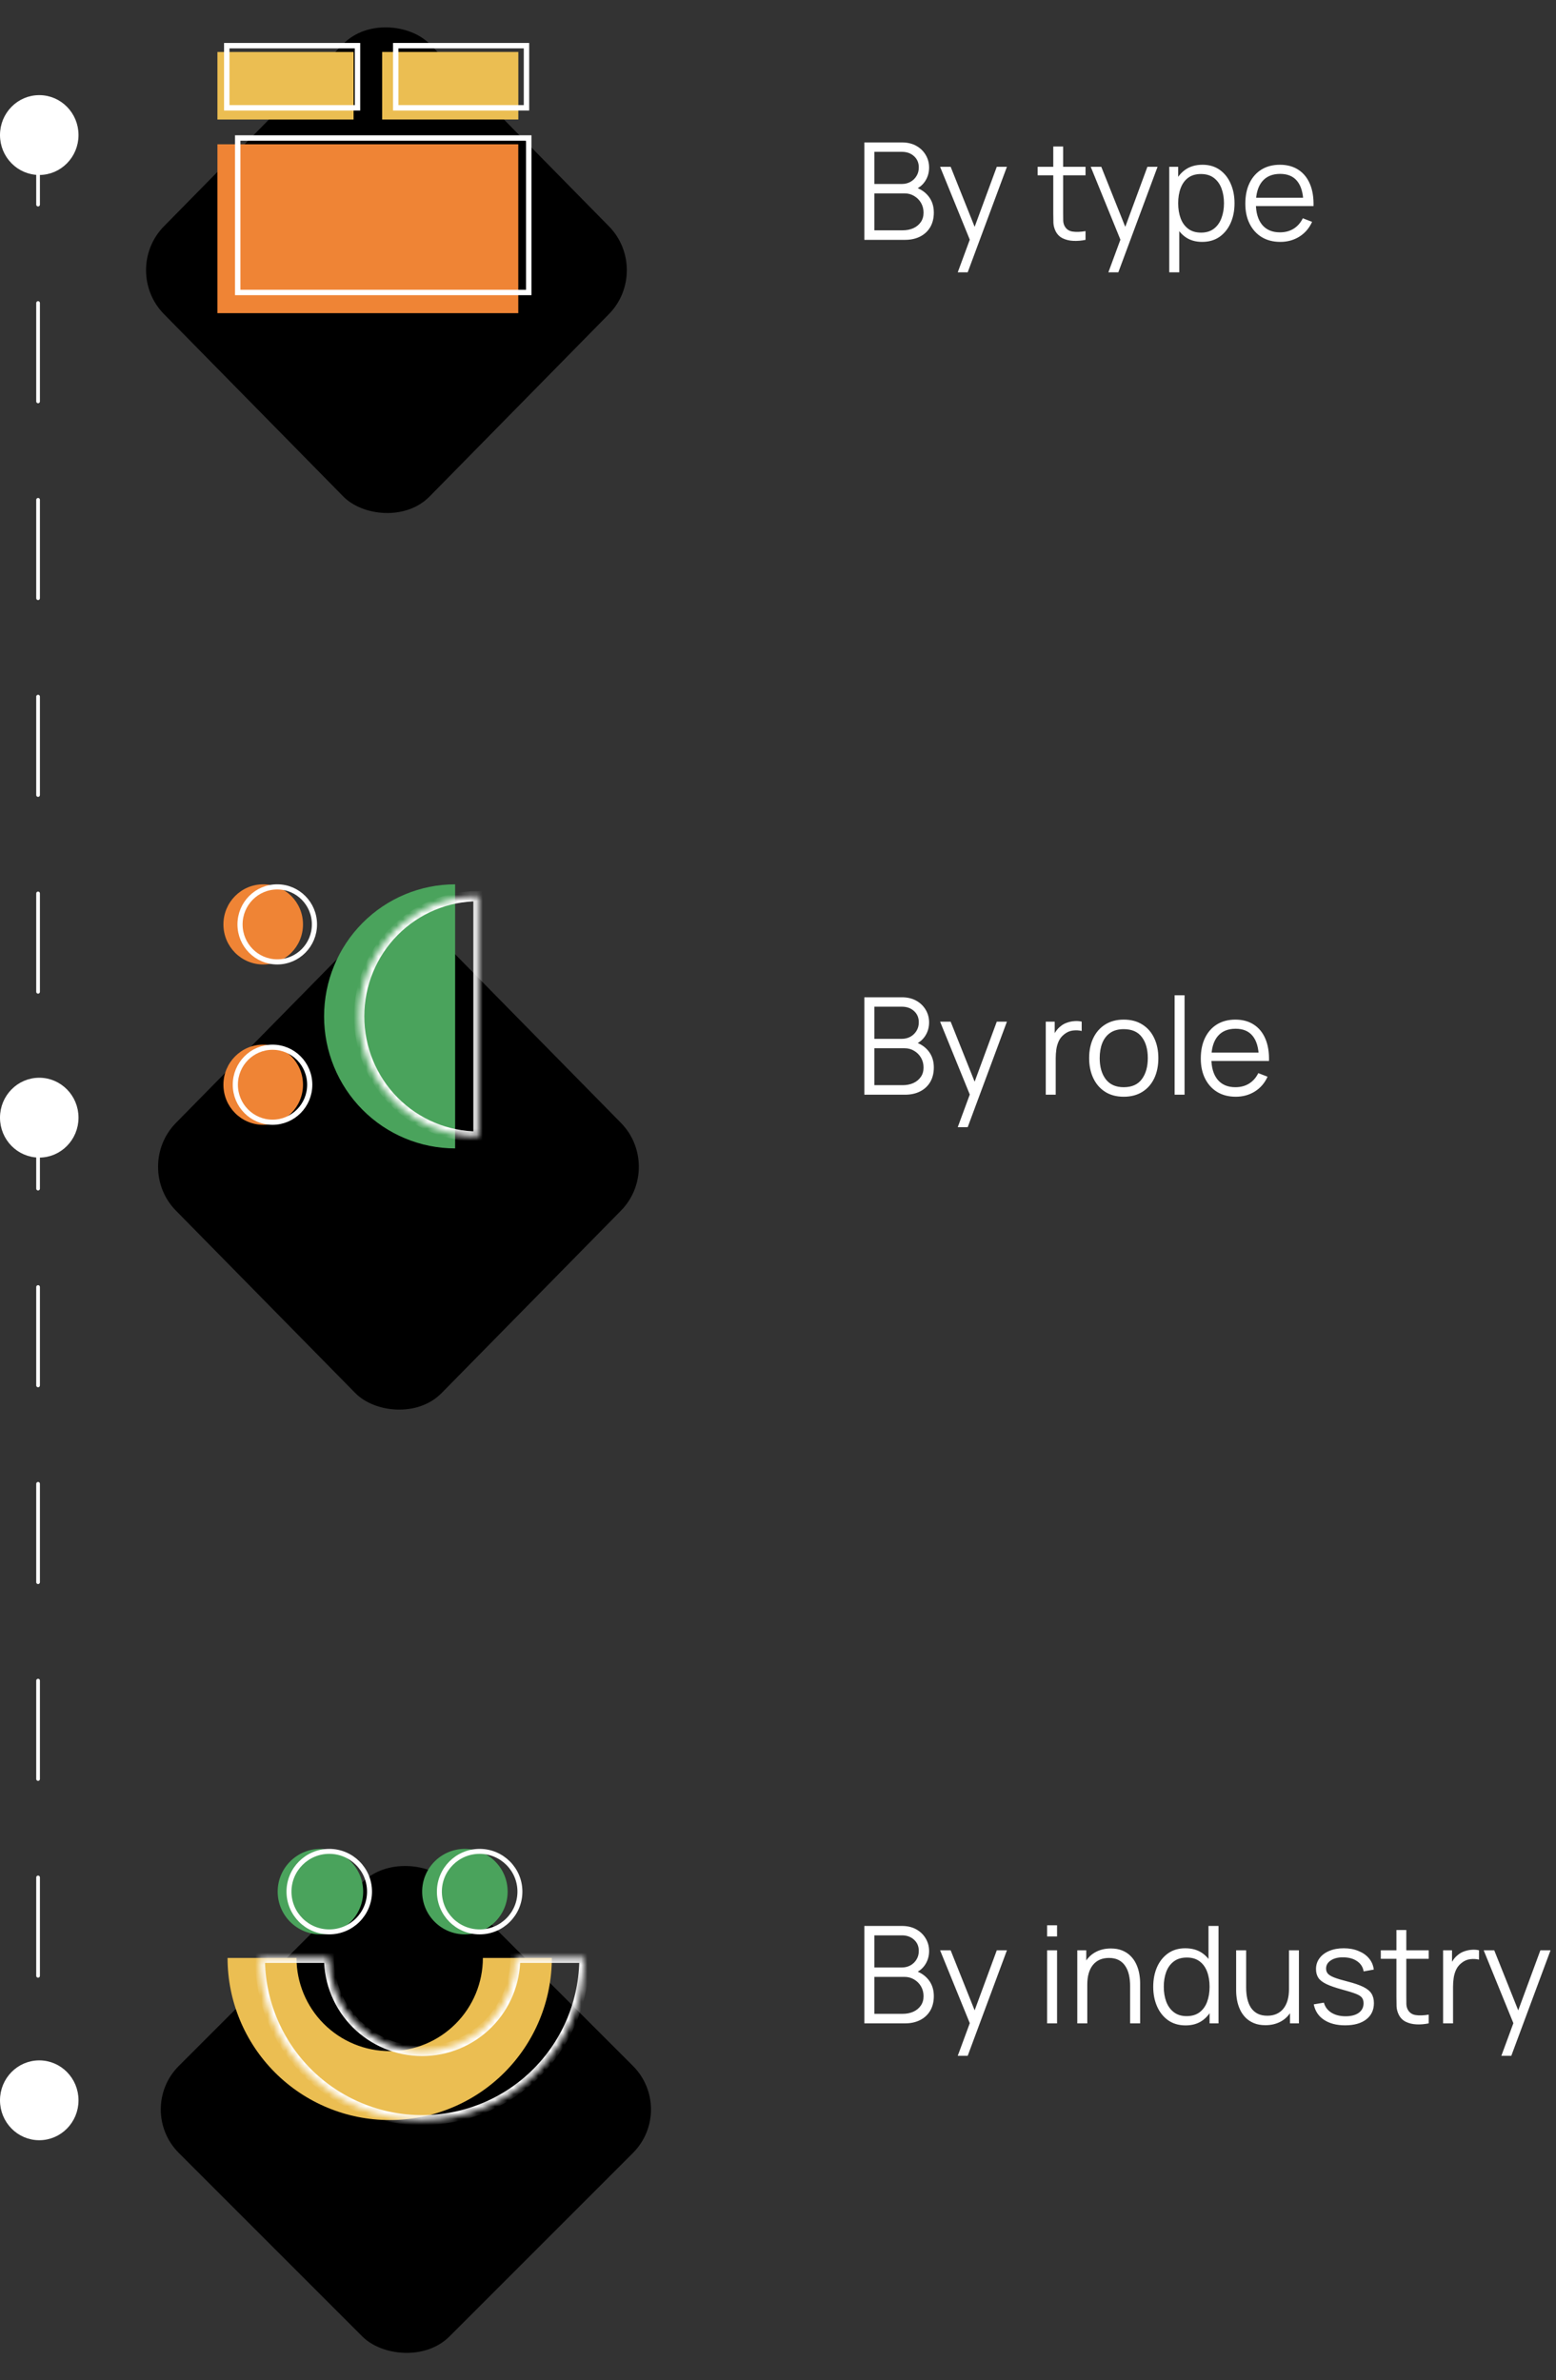 <svg width="253" height="387" viewBox="0 0 253 387" fill="none" xmlns="http://www.w3.org/2000/svg">
<rect x="0" y="0" width="253" height="387" fill="#333333" stroke="none"/>
<path d="M140.54 39V23.16H146.656C147.543 23.16 148.317 23.343 148.977 23.71C149.637 24.077 150.15 24.572 150.517 25.195C150.884 25.811 151.067 26.493 151.067 27.241C151.067 28.092 150.84 28.851 150.385 29.518C149.93 30.178 149.322 30.636 148.559 30.893L148.537 30.354C149.564 30.647 150.37 31.161 150.957 31.894C151.544 32.627 151.837 33.515 151.837 34.556C151.837 35.473 151.643 36.265 151.254 36.932C150.865 37.592 150.319 38.102 149.615 38.461C148.911 38.82 148.093 39 147.162 39H140.54ZM142.168 37.449H146.766C147.411 37.449 147.991 37.335 148.504 37.108C149.017 36.873 149.421 36.543 149.714 36.118C150.015 35.693 150.165 35.179 150.165 34.578C150.165 33.991 150.029 33.463 149.758 32.994C149.487 32.525 149.116 32.151 148.647 31.872C148.185 31.586 147.657 31.443 147.063 31.443H142.168V37.449ZM142.168 29.914H146.645C147.151 29.914 147.613 29.8 148.031 29.573C148.449 29.338 148.779 29.019 149.021 28.616C149.27 28.213 149.395 27.747 149.395 27.219C149.395 26.471 149.135 25.862 148.614 25.393C148.101 24.924 147.444 24.689 146.645 24.689H142.168V29.914ZM155.726 44.28L158.025 38.043L158.058 39.891L152.855 27.12H154.571L158.839 37.801H158.135L162.073 27.12H163.723L157.343 44.28H155.726ZM176.506 39C175.839 39.139 175.179 39.194 174.526 39.165C173.881 39.136 173.301 38.996 172.788 38.747C172.282 38.498 171.897 38.109 171.633 37.581C171.42 37.141 171.303 36.697 171.281 36.25C171.266 35.795 171.259 35.278 171.259 34.699V23.82H172.865V34.633C172.865 35.132 172.869 35.55 172.876 35.887C172.891 36.217 172.968 36.51 173.107 36.767C173.371 37.258 173.789 37.552 174.361 37.647C174.94 37.742 175.655 37.72 176.506 37.581V39ZM168.718 28.506V27.12H176.506V28.506H168.718ZM180.218 44.28L182.517 38.043L182.55 39.891L177.347 27.12H179.063L183.331 37.801H182.627L186.565 27.12H188.215L181.835 44.28H180.218ZM195.461 39.33C194.368 39.33 193.444 39.055 192.689 38.505C191.934 37.948 191.362 37.196 190.973 36.25C190.584 35.297 190.39 34.23 190.39 33.049C190.39 31.846 190.584 30.776 190.973 29.837C191.369 28.891 191.948 28.147 192.711 27.604C193.474 27.061 194.412 26.79 195.527 26.79C196.612 26.79 197.544 27.065 198.321 27.615C199.098 28.165 199.692 28.913 200.103 29.859C200.521 30.805 200.73 31.868 200.73 33.049C200.73 34.237 200.521 35.304 200.103 36.25C199.685 37.196 199.084 37.948 198.299 38.505C197.514 39.055 196.568 39.33 195.461 39.33ZM190.115 44.28V27.12H191.567V36.063H191.743V44.28H190.115ZM195.296 37.823C196.125 37.823 196.814 37.614 197.364 37.196C197.914 36.778 198.325 36.21 198.596 35.491C198.875 34.765 199.014 33.951 199.014 33.049C199.014 32.154 198.878 31.348 198.607 30.629C198.336 29.91 197.921 29.342 197.364 28.924C196.814 28.506 196.114 28.297 195.263 28.297C194.434 28.297 193.745 28.499 193.195 28.902C192.652 29.305 192.245 29.866 191.974 30.585C191.703 31.296 191.567 32.118 191.567 33.049C191.567 33.966 191.703 34.787 191.974 35.513C192.245 36.232 192.656 36.796 193.206 37.207C193.756 37.618 194.453 37.823 195.296 37.823ZM208.172 39.33C207.014 39.33 206.009 39.073 205.158 38.56C204.315 38.047 203.659 37.324 203.189 36.393C202.72 35.462 202.485 34.369 202.485 33.115C202.485 31.817 202.716 30.695 203.178 29.749C203.64 28.803 204.289 28.073 205.125 27.56C205.969 27.047 206.962 26.79 208.106 26.79C209.28 26.79 210.281 27.061 211.109 27.604C211.938 28.139 212.565 28.909 212.99 29.914C213.416 30.919 213.61 32.118 213.573 33.511H211.923V32.939C211.894 31.399 211.56 30.237 210.922 29.452C210.292 28.667 209.368 28.275 208.15 28.275C206.874 28.275 205.895 28.689 205.213 29.518C204.539 30.347 204.201 31.527 204.201 33.06C204.201 34.556 204.539 35.718 205.213 36.547C205.895 37.368 206.86 37.779 208.106 37.779C208.957 37.779 209.698 37.585 210.328 37.196C210.966 36.8 211.469 36.232 211.835 35.491L213.342 36.074C212.873 37.108 212.18 37.911 211.263 38.483C210.354 39.048 209.324 39.33 208.172 39.33ZM203.629 33.511V32.158H212.704V33.511H203.629Z" fill="white"/>
<path d="M140.54 178V162.16H146.656C147.543 162.16 148.317 162.343 148.977 162.71C149.637 163.077 150.15 163.572 150.517 164.195C150.884 164.811 151.067 165.493 151.067 166.241C151.067 167.092 150.84 167.851 150.385 168.518C149.93 169.178 149.322 169.636 148.559 169.893L148.537 169.354C149.564 169.647 150.37 170.161 150.957 170.894C151.544 171.627 151.837 172.515 151.837 173.556C151.837 174.473 151.643 175.265 151.254 175.932C150.865 176.592 150.319 177.102 149.615 177.461C148.911 177.82 148.093 178 147.162 178H140.54ZM142.168 176.449H146.766C147.411 176.449 147.991 176.335 148.504 176.108C149.017 175.873 149.421 175.543 149.714 175.118C150.015 174.693 150.165 174.179 150.165 173.578C150.165 172.991 150.029 172.463 149.758 171.994C149.487 171.525 149.116 171.151 148.647 170.872C148.185 170.586 147.657 170.443 147.063 170.443H142.168V176.449ZM142.168 168.914H146.645C147.151 168.914 147.613 168.8 148.031 168.573C148.449 168.338 148.779 168.019 149.021 167.616C149.27 167.213 149.395 166.747 149.395 166.219C149.395 165.471 149.135 164.862 148.614 164.393C148.101 163.924 147.444 163.689 146.645 163.689H142.168V168.914ZM155.726 183.28L158.025 177.043L158.058 178.891L152.855 166.12H154.571L158.839 176.801H158.135L162.073 166.12H163.723L157.343 183.28H155.726ZM170.038 178V166.12H171.49V168.98L171.204 168.606C171.336 168.254 171.508 167.931 171.721 167.638C171.934 167.337 172.165 167.092 172.414 166.901C172.722 166.63 173.081 166.424 173.492 166.285C173.903 166.138 174.317 166.054 174.735 166.032C175.153 166.003 175.534 166.032 175.879 166.12V167.638C175.446 167.528 174.973 167.502 174.46 167.561C173.947 167.62 173.474 167.825 173.041 168.177C172.645 168.485 172.348 168.855 172.15 169.288C171.952 169.713 171.82 170.168 171.754 170.652C171.688 171.129 171.655 171.602 171.655 172.071V178H170.038ZM182.712 178.33C181.531 178.33 180.523 178.062 179.687 177.527C178.851 176.992 178.209 176.251 177.762 175.305C177.315 174.359 177.091 173.274 177.091 172.049C177.091 170.802 177.318 169.71 177.773 168.771C178.228 167.832 178.873 167.103 179.709 166.582C180.552 166.054 181.553 165.79 182.712 165.79C183.9 165.79 184.912 166.058 185.748 166.593C186.591 167.121 187.233 167.858 187.673 168.804C188.12 169.743 188.344 170.824 188.344 172.049C188.344 173.296 188.12 174.392 187.673 175.338C187.226 176.277 186.58 177.01 185.737 177.538C184.894 178.066 183.885 178.33 182.712 178.33ZM182.712 176.779C184.032 176.779 185.015 176.343 185.66 175.47C186.305 174.59 186.628 173.45 186.628 172.049C186.628 170.612 186.302 169.468 185.649 168.617C185.004 167.766 184.025 167.341 182.712 167.341C181.825 167.341 181.091 167.543 180.512 167.946C179.94 168.342 179.511 168.896 179.225 169.607C178.946 170.311 178.807 171.125 178.807 172.049C178.807 173.479 179.137 174.627 179.797 175.492C180.457 176.35 181.429 176.779 182.712 176.779ZM190.99 178V161.83H192.607V178H190.99ZM200.932 178.33C199.774 178.33 198.769 178.073 197.918 177.56C197.075 177.047 196.419 176.324 195.949 175.393C195.48 174.462 195.245 173.369 195.245 172.115C195.245 170.817 195.476 169.695 195.938 168.749C196.4 167.803 197.049 167.073 197.885 166.56C198.729 166.047 199.722 165.79 200.866 165.79C202.04 165.79 203.041 166.061 203.869 166.604C204.698 167.139 205.325 167.909 205.75 168.914C206.176 169.919 206.37 171.118 206.333 172.511H204.683V171.939C204.654 170.399 204.32 169.237 203.682 168.452C203.052 167.667 202.128 167.275 200.91 167.275C199.634 167.275 198.655 167.689 197.973 168.518C197.299 169.347 196.961 170.527 196.961 172.06C196.961 173.556 197.299 174.718 197.973 175.547C198.655 176.368 199.62 176.779 200.866 176.779C201.717 176.779 202.458 176.585 203.088 176.196C203.726 175.8 204.229 175.232 204.595 174.491L206.102 175.074C205.633 176.108 204.94 176.911 204.023 177.483C203.114 178.048 202.084 178.33 200.932 178.33ZM196.389 172.511V171.158H205.464V172.511H196.389Z" fill="white"/>
<path d="M140.54 329V313.16H146.656C147.543 313.16 148.317 313.343 148.977 313.71C149.637 314.077 150.15 314.572 150.517 315.195C150.884 315.811 151.067 316.493 151.067 317.241C151.067 318.092 150.84 318.851 150.385 319.518C149.93 320.178 149.322 320.636 148.559 320.893L148.537 320.354C149.564 320.647 150.37 321.161 150.957 321.894C151.544 322.627 151.837 323.515 151.837 324.556C151.837 325.473 151.643 326.265 151.254 326.932C150.865 327.592 150.319 328.102 149.615 328.461C148.911 328.82 148.093 329 147.162 329H140.54ZM142.168 327.449H146.766C147.411 327.449 147.991 327.335 148.504 327.108C149.017 326.873 149.421 326.543 149.714 326.118C150.015 325.693 150.165 325.179 150.165 324.578C150.165 323.991 150.029 323.463 149.758 322.994C149.487 322.525 149.116 322.151 148.647 321.872C148.185 321.586 147.657 321.443 147.063 321.443H142.168V327.449ZM142.168 319.914H146.645C147.151 319.914 147.613 319.8 148.031 319.573C148.449 319.338 148.779 319.019 149.021 318.616C149.27 318.213 149.395 317.747 149.395 317.219C149.395 316.471 149.135 315.862 148.614 315.393C148.101 314.924 147.444 314.689 146.645 314.689H142.168V319.914ZM155.726 334.28L158.025 328.043L158.058 329.891L152.855 317.12H154.571L158.839 327.801H158.135L162.073 317.12H163.723L157.343 334.28H155.726ZM170.258 314.865V313.05H171.875V314.865H170.258ZM170.258 329V317.12H171.875V329H170.258ZM183.753 329V322.939C183.753 322.279 183.69 321.674 183.566 321.124C183.441 320.567 183.239 320.083 182.961 319.672C182.689 319.254 182.334 318.931 181.894 318.704C181.461 318.477 180.933 318.363 180.31 318.363C179.738 318.363 179.232 318.462 178.792 318.66C178.359 318.858 177.992 319.144 177.692 319.518C177.398 319.885 177.175 320.332 177.021 320.86C176.867 321.388 176.79 321.989 176.79 322.664L175.646 322.411C175.646 321.194 175.858 320.171 176.284 319.342C176.709 318.513 177.296 317.886 178.044 317.461C178.792 317.036 179.65 316.823 180.618 316.823C181.329 316.823 181.949 316.933 182.477 317.153C183.012 317.373 183.463 317.67 183.83 318.044C184.204 318.418 184.504 318.847 184.732 319.331C184.959 319.808 185.124 320.317 185.227 320.86C185.329 321.395 185.381 321.931 185.381 322.466V329H183.753ZM175.162 329V317.12H176.625V320.046H176.79V329H175.162ZM192.78 329.33C191.673 329.33 190.727 329.055 189.942 328.505C189.157 327.948 188.556 327.196 188.138 326.25C187.72 325.304 187.511 324.237 187.511 323.049C187.511 321.868 187.716 320.805 188.127 319.859C188.545 318.913 189.143 318.165 189.92 317.615C190.697 317.065 191.629 316.79 192.714 316.79C193.829 316.79 194.767 317.061 195.53 317.604C196.293 318.147 196.868 318.891 197.257 319.837C197.653 320.776 197.851 321.846 197.851 323.049C197.851 324.23 197.657 325.297 197.268 326.25C196.879 327.196 196.307 327.948 195.552 328.505C194.797 329.055 193.873 329.33 192.78 329.33ZM192.945 327.823C193.788 327.823 194.485 327.618 195.035 327.207C195.585 326.796 195.996 326.232 196.267 325.513C196.538 324.787 196.674 323.966 196.674 323.049C196.674 322.118 196.538 321.296 196.267 320.585C195.996 319.866 195.585 319.305 195.035 318.902C194.492 318.499 193.807 318.297 192.978 318.297C192.127 318.297 191.423 318.506 190.866 318.924C190.309 319.342 189.894 319.91 189.623 320.629C189.359 321.348 189.227 322.154 189.227 323.049C189.227 323.951 189.363 324.765 189.634 325.491C189.913 326.21 190.327 326.778 190.877 327.196C191.427 327.614 192.116 327.823 192.945 327.823ZM196.674 329V320.057H196.498V313.16H198.126V329H196.674ZM205.755 329.297C205.044 329.297 204.42 329.187 203.885 328.967C203.357 328.747 202.906 328.45 202.532 328.076C202.165 327.702 201.868 327.277 201.641 326.8C201.414 326.316 201.249 325.806 201.146 325.271C201.043 324.728 200.992 324.189 200.992 323.654V317.12H202.62V323.181C202.62 323.834 202.682 324.439 202.807 324.996C202.932 325.553 203.13 326.041 203.401 326.459C203.68 326.87 204.035 327.189 204.468 327.416C204.908 327.643 205.44 327.757 206.063 327.757C206.635 327.757 207.137 327.658 207.57 327.46C208.01 327.262 208.377 326.98 208.67 326.613C208.971 326.239 209.198 325.788 209.352 325.26C209.506 324.725 209.583 324.123 209.583 323.456L210.727 323.709C210.727 324.926 210.514 325.949 210.089 326.778C209.664 327.607 209.077 328.234 208.329 328.659C207.581 329.084 206.723 329.297 205.755 329.297ZM209.748 329V326.074H209.583V317.12H211.2V329H209.748ZM218.707 329.319C217.314 329.319 216.166 329.018 215.264 328.417C214.37 327.816 213.82 326.98 213.614 325.909L215.264 325.634C215.44 326.309 215.84 326.848 216.463 327.251C217.094 327.647 217.871 327.845 218.795 327.845C219.697 327.845 220.409 327.658 220.929 327.284C221.45 326.903 221.71 326.386 221.71 325.733C221.71 325.366 221.626 325.069 221.457 324.842C221.296 324.607 220.962 324.391 220.456 324.193C219.95 323.995 219.195 323.76 218.19 323.489C217.112 323.196 216.269 322.902 215.66 322.609C215.052 322.316 214.619 321.978 214.362 321.597C214.106 321.208 213.977 320.735 213.977 320.178C213.977 319.503 214.168 318.913 214.549 318.407C214.931 317.894 215.459 317.498 216.133 317.219C216.808 316.933 217.593 316.79 218.487 316.79C219.382 316.79 220.181 316.937 220.885 317.23C221.597 317.516 222.169 317.919 222.601 318.44C223.034 318.961 223.291 319.566 223.371 320.255L221.721 320.552C221.611 319.855 221.263 319.305 220.676 318.902C220.097 318.491 219.36 318.279 218.465 318.264C217.622 318.242 216.936 318.403 216.408 318.748C215.88 319.085 215.616 319.536 215.616 320.101C215.616 320.416 215.712 320.688 215.902 320.915C216.093 321.135 216.438 321.344 216.936 321.542C217.442 321.74 218.161 321.956 219.092 322.191C220.185 322.47 221.043 322.763 221.666 323.071C222.29 323.379 222.733 323.742 222.997 324.16C223.261 324.578 223.393 325.095 223.393 325.711C223.393 326.833 222.975 327.717 222.139 328.362C221.311 329 220.167 329.319 218.707 329.319ZM232.301 329C231.634 329.139 230.974 329.194 230.321 329.165C229.676 329.136 229.096 328.996 228.583 328.747C228.077 328.498 227.692 328.109 227.428 327.581C227.215 327.141 227.098 326.697 227.076 326.25C227.061 325.795 227.054 325.278 227.054 324.699V313.82H228.66V324.633C228.66 325.132 228.664 325.55 228.671 325.887C228.686 326.217 228.763 326.51 228.902 326.767C229.166 327.258 229.584 327.552 230.156 327.647C230.735 327.742 231.45 327.72 232.301 327.581V329ZM224.513 318.506V317.12H232.301V318.506H224.513ZM234.642 329V317.12H236.094V319.98L235.808 319.606C235.94 319.254 236.112 318.931 236.325 318.638C236.537 318.337 236.768 318.092 237.018 317.901C237.326 317.63 237.685 317.424 238.096 317.285C238.506 317.138 238.921 317.054 239.339 317.032C239.757 317.003 240.138 317.032 240.483 317.12V318.638C240.05 318.528 239.577 318.502 239.064 318.561C238.55 318.62 238.077 318.825 237.645 319.177C237.249 319.485 236.952 319.855 236.754 320.288C236.556 320.713 236.424 321.168 236.358 321.652C236.292 322.129 236.259 322.602 236.259 323.071V329H234.642ZM244.113 334.28L246.412 328.043L246.445 329.891L241.242 317.12H242.958L247.226 327.801H246.522L250.46 317.12H252.11L245.73 334.28H244.113Z" fill="white"/>
<path d="M12.265 21.96C12.265 25.276 9.624 27.95 6.383 27.95C3.142 27.95 0.5 25.276 0.5 21.96C0.5 18.643 3.142 15.969 6.383 15.969C9.624 15.969 12.265 18.643 12.265 21.96Z" fill="white" stroke="white"/>
<rect width="61.615" height="61.615" rx="10" transform="matrix(0.701 -0.713 0.701 0.713 19.641 43.934)" fill="black"/>
<rect x="35.352" y="8.453" width="22.138" height="10.984" fill="#EBBE52"/>
<rect x="36.869" y="7.424" width="21.259" height="10.105" stroke="white" stroke-width="0.88"/>
<rect x="35.352" y="23.461" width="48.918" height="27.461" fill="#EF8435"/>
<rect x="38.651" y="22.44" width="47.324" height="25.117" stroke="white" stroke-width="0.88"/>
<rect x="62.141" y="8.449" width="22.138" height="10.984" fill="#EBBE52"/>
<rect x="64.346" y="7.424" width="21.259" height="10.105" stroke="white" stroke-width="0.88"/>
<path d="M12.265 181.733C12.265 185.05 9.624 187.724 6.383 187.724C3.142 187.724 0.5 185.05 0.5 181.733C0.5 178.416 3.142 175.742 6.383 175.742C9.624 175.742 12.265 178.416 12.265 181.733Z" fill="white" stroke="white"/>
<path d="M12.265 341.51C12.265 344.827 9.624 347.501 6.383 347.501C3.142 347.501 0.5 344.827 0.5 341.51C0.5 338.194 3.142 335.52 6.383 335.52C9.624 335.52 12.265 338.194 12.265 341.51Z" fill="white" stroke="white"/>
<line x1="6.191" y1="17.269" x2="6.191" y2="347.202" stroke="white" stroke-width="0.6" stroke-linecap="round" stroke-linejoin="round" stroke-dasharray="16 16"/>
<rect width="61.615" height="61.615" rx="10" transform="matrix(0.701 -0.713 0.701 0.713 21.594 189.719)" fill="black"/>
<ellipse cx="42.797" cy="150.307" rx="6.469" ry="6.518" fill="#EF8435"/>
<path d="M51.128 150.307C51.128 153.678 48.416 156.405 45.078 156.405C41.74 156.405 39.028 153.678 39.028 150.307C39.028 146.935 41.74 144.208 45.078 144.208C48.416 144.208 51.128 146.935 51.128 150.307Z" stroke="white" stroke-width="0.838"/>
<ellipse cx="42.797" cy="176.377" rx="6.469" ry="6.518" fill="#EF8435"/>
<path d="M74.004 143.791C68.352 143.791 62.932 146.053 58.936 150.08C54.94 154.106 52.695 159.567 52.695 165.261C52.695 170.955 54.94 176.416 58.936 180.442C62.932 184.469 68.352 186.73 74.004 186.73L74.004 165.261L74.004 143.791Z" fill="#4AA35C"/>
<mask id="path-20-inside-1_2779_321196" fill="white">
<path d="M77.804 145.707C72.657 145.707 67.722 147.767 64.082 151.434C60.443 155.101 58.398 160.074 58.398 165.26C58.398 170.446 60.443 175.419 64.082 179.086C67.722 182.753 72.657 184.812 77.804 184.812L77.804 165.26L77.804 145.707Z"/>
</mask>
<path d="M77.804 145.707C72.657 145.707 67.722 147.767 64.082 151.434C60.443 155.101 58.398 160.074 58.398 165.26C58.398 170.446 60.443 175.419 64.082 179.086C67.722 182.753 72.657 184.812 77.804 184.812L77.804 165.26L77.804 145.707Z" stroke="white" stroke-width="1.676" mask="url(#path-20-inside-1_2779_321196)"/>
<path d="M50.362 176.377C50.362 179.748 47.651 182.476 44.312 182.476C40.974 182.476 38.263 179.748 38.263 176.377C38.263 173.006 40.974 170.278 44.312 170.278C47.651 170.278 50.362 173.006 50.362 176.377Z" stroke="white" stroke-width="0.838"/>
<rect x="22" y="342.996" width="62.218" height="62.218" rx="10" transform="rotate(-45 22 342.996)" fill="black"/>
<path d="M89.725 318.363C89.725 325.354 86.948 332.06 82.004 337.004C77.06 341.948 70.354 344.725 63.363 344.725C56.371 344.725 49.665 341.948 44.721 337.004C39.778 332.06 37 325.354 37 318.363L48.212 318.363C48.212 322.381 49.808 326.235 52.649 329.076C55.49 331.917 59.344 333.514 63.363 333.514C67.381 333.514 71.235 331.917 74.076 329.076C76.918 326.235 78.514 322.381 78.514 318.363H89.725Z" fill="#EBBE52"/>
<mask id="path-24-inside-2_2779_321196" fill="white">
<path d="M94.999 318.363C94.999 325.354 92.221 332.06 87.277 337.004C82.333 341.948 75.628 344.725 68.636 344.725C61.644 344.725 54.939 341.948 49.995 337.004C45.051 332.06 42.273 325.354 42.273 318.363L53.485 318.363C53.485 322.381 55.081 326.235 57.923 329.076C60.764 331.917 64.618 333.514 68.636 333.514C72.654 333.514 76.508 331.917 79.35 329.076C82.191 326.235 83.787 322.381 83.787 318.363H94.999Z"/>
</mask>
<path d="M94.999 318.363C94.999 325.354 92.221 332.06 87.277 337.004C82.333 341.948 75.628 344.725 68.636 344.725C61.644 344.725 54.939 341.948 49.995 337.004C45.051 332.06 42.273 325.354 42.273 318.363L53.485 318.363C53.485 322.381 55.081 326.235 57.923 329.076C60.764 331.917 64.618 333.514 68.636 333.514C72.654 333.514 76.508 331.917 79.35 329.076C82.191 326.235 83.787 322.381 83.787 318.363H94.999Z" stroke="white" stroke-width="1.611" mask="url(#path-24-inside-2_2779_321196)"/>
<circle cx="52.099" cy="307.579" r="6.95" fill="#4AA35C"/>
<circle cx="53.536" cy="307.579" r="6.547" stroke="white" stroke-width="0.806"/>
<circle cx="75.591" cy="307.579" r="6.95" fill="#4AA35C"/>
<circle cx="77.989" cy="307.579" r="6.547" stroke="white" stroke-width="0.806"/>
</svg>
